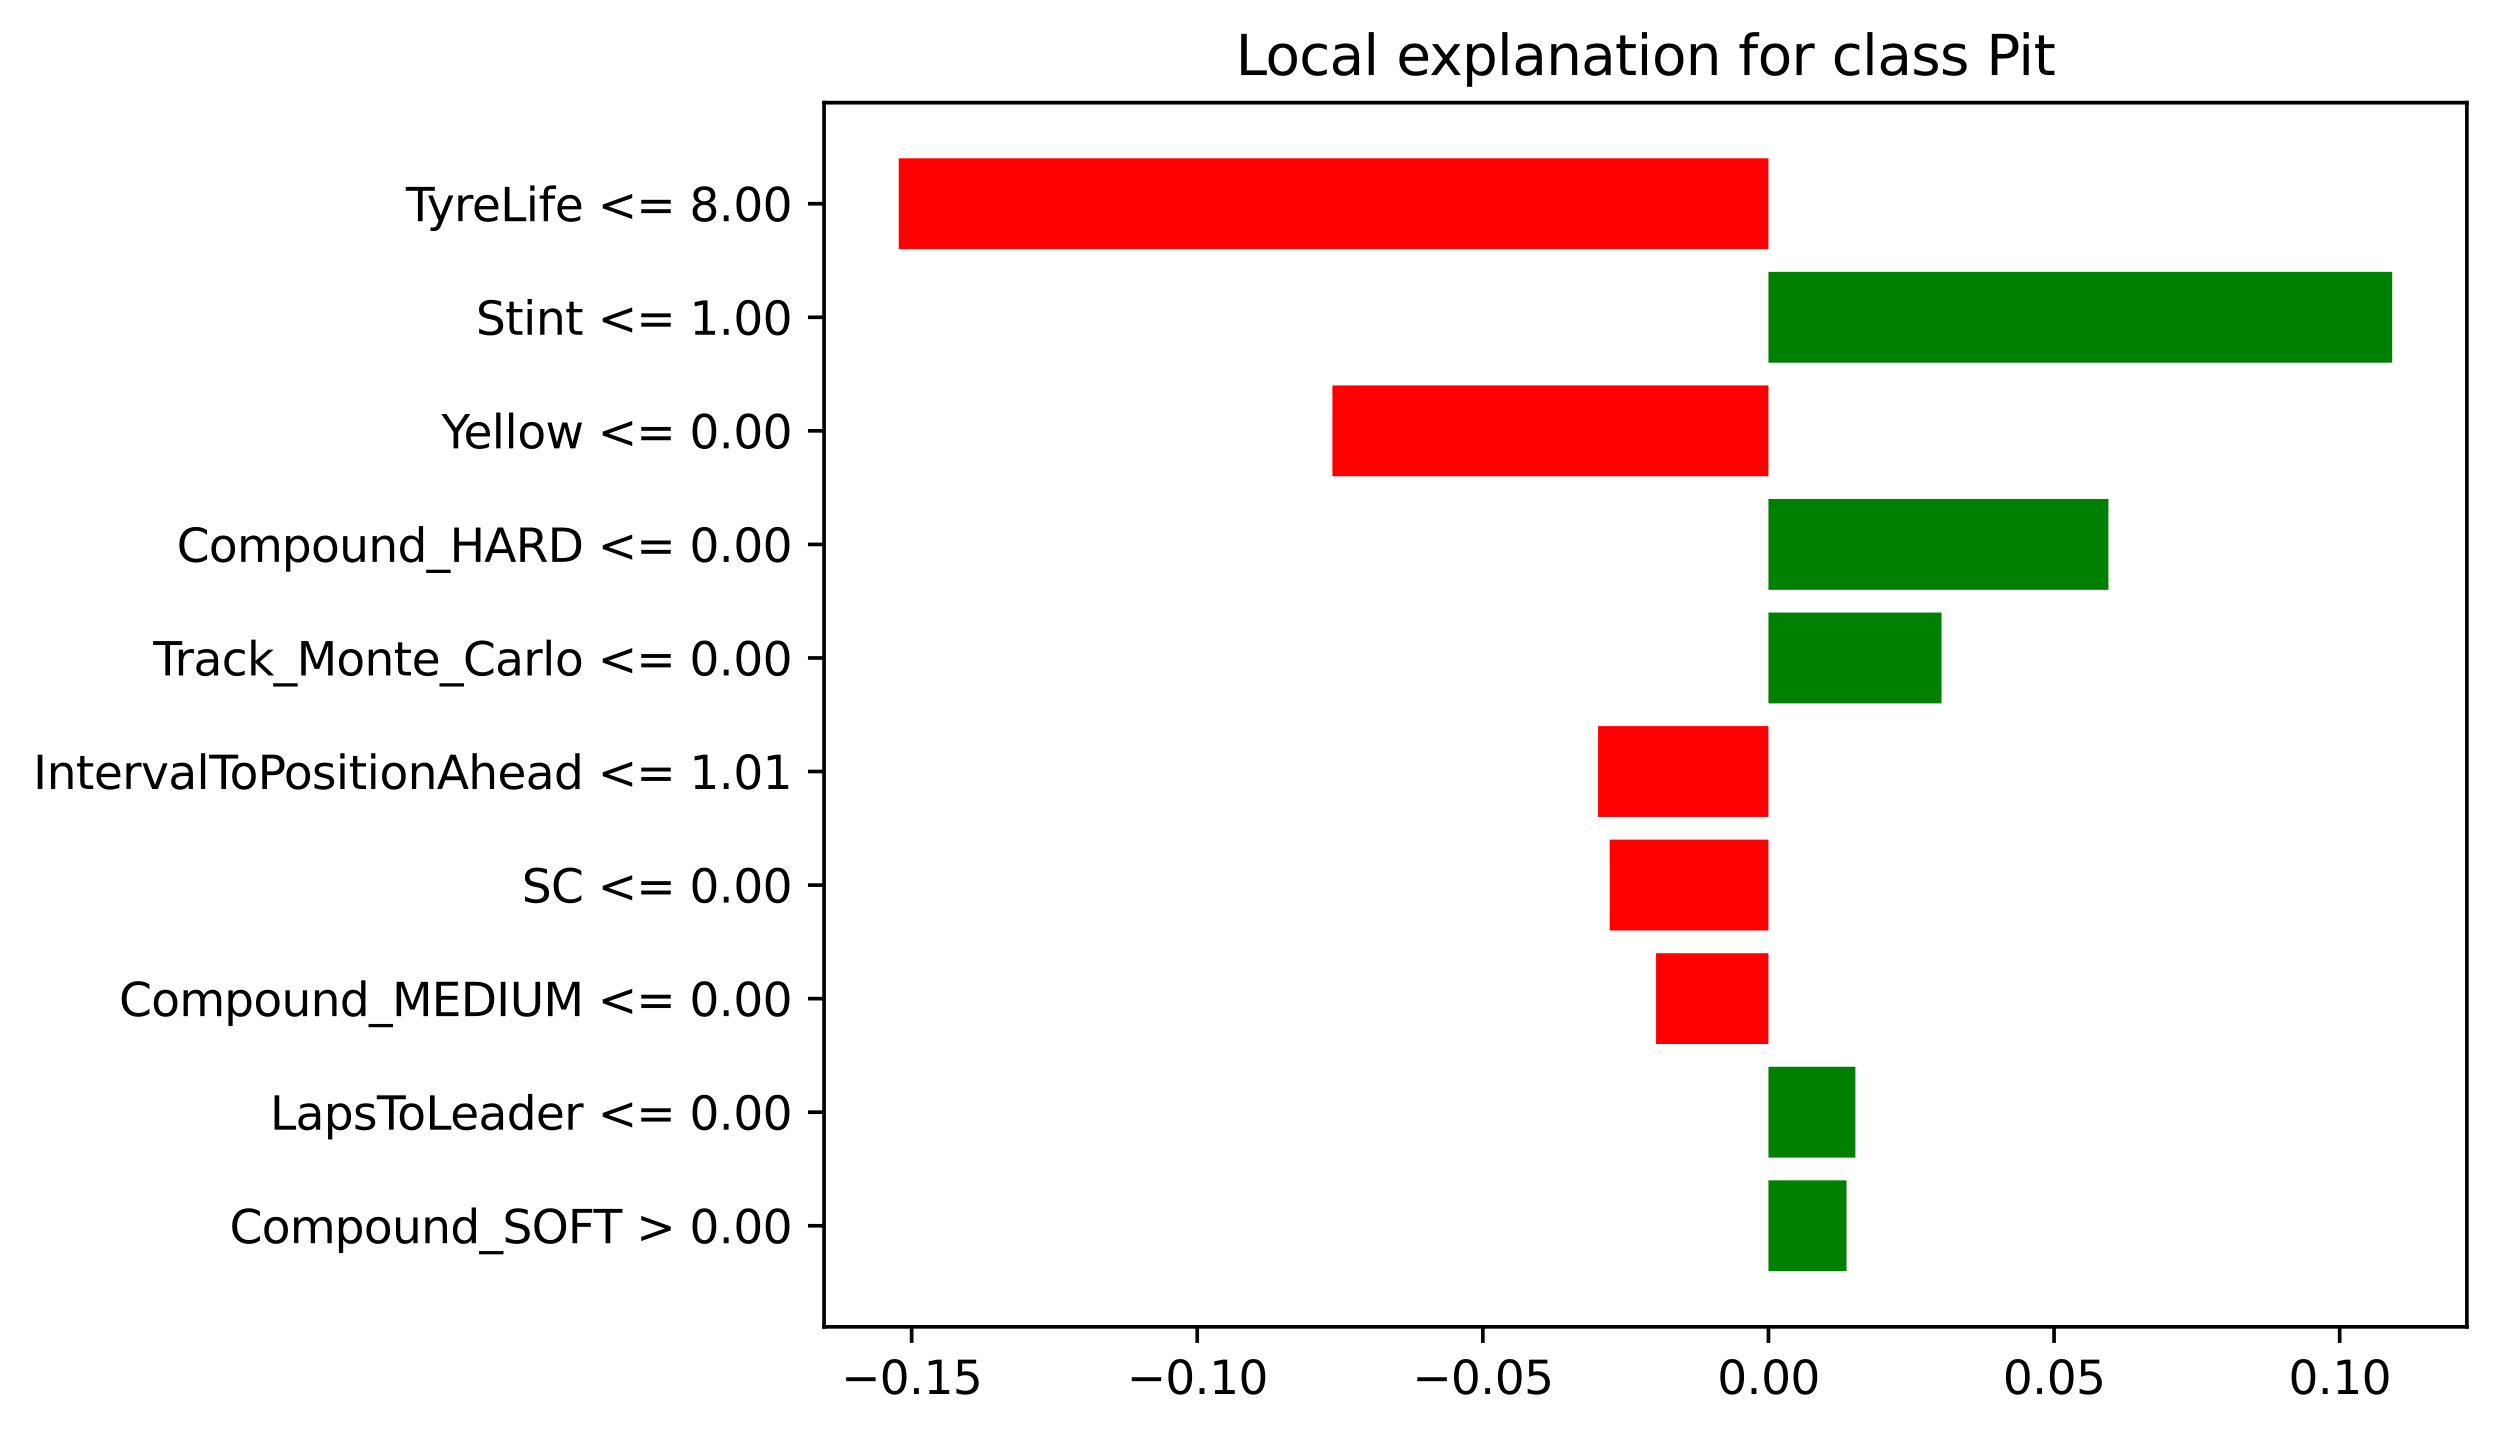<?xml version="1.0" encoding="utf-8" standalone="no"?>
<!DOCTYPE svg PUBLIC "-//W3C//DTD SVG 1.1//EN"
  "http://www.w3.org/Graphics/SVG/1.1/DTD/svg11.dtd">
<svg xmlns:xlink="http://www.w3.org/1999/xlink" width="543.461pt" height="312.308pt" viewBox="0 0 543.461 312.308" xmlns="http://www.w3.org/2000/svg" version="1.1">
 <defs>
  <style type="text/css">*{stroke-linejoin: round; stroke-linecap: butt}</style>
 </defs>
 <g id="figure_1">
  <g id="patch_1">
   <path d="M 0 312.308 
L 543.461 312.308 
L 543.461 0 
L 0 0 
z
" style="fill: #ffffff"/>
  </g>
  <g id="axes_1">
   <g id="patch_2">
    <path d="M 179.141 288.43 
L 536.261 288.43 
L 536.261 22.318 
L 179.141 22.318 
z
" style="fill: #ffffff"/>
   </g>
   <g id="patch_3">
    <path d="M 384.434 276.334 
L 401.411 276.334 
L 401.411 256.586 
L 384.434 256.586 
z
" clip-path="url(#p99b25ee06b)" style="fill: #008000"/>
   </g>
   <g id="patch_4">
    <path d="M 384.434 251.648 
L 403.332 251.648 
L 403.332 231.9 
L 384.434 231.9 
z
" clip-path="url(#p99b25ee06b)" style="fill: #008000"/>
   </g>
   <g id="patch_5">
    <path d="M 384.434 226.963 
L 360.005 226.963 
L 360.005 207.214 
L 384.434 207.214 
z
" clip-path="url(#p99b25ee06b)" style="fill: #ff0000"/>
   </g>
   <g id="patch_6">
    <path d="M 384.434 202.277 
L 349.928 202.277 
L 349.928 182.528 
L 384.434 182.528 
z
" clip-path="url(#p99b25ee06b)" style="fill: #ff0000"/>
   </g>
   <g id="patch_7">
    <path d="M 384.434 177.591 
L 347.393 177.591 
L 347.393 157.843 
L 384.434 157.843 
z
" clip-path="url(#p99b25ee06b)" style="fill: #ff0000"/>
   </g>
   <g id="patch_8">
    <path d="M 384.434 152.906 
L 422.06 152.906 
L 422.06 133.157 
L 384.434 133.157 
z
" clip-path="url(#p99b25ee06b)" style="fill: #008000"/>
   </g>
   <g id="patch_9">
    <path d="M 384.434 128.22 
L 458.345 128.22 
L 458.345 108.471 
L 384.434 108.471 
z
" clip-path="url(#p99b25ee06b)" style="fill: #008000"/>
   </g>
   <g id="patch_10">
    <path d="M 384.434 103.534 
L 289.648 103.534 
L 289.648 83.786 
L 384.434 83.786 
z
" clip-path="url(#p99b25ee06b)" style="fill: #ff0000"/>
   </g>
   <g id="patch_11">
    <path d="M 384.434 78.848 
L 520.028 78.848 
L 520.028 59.1 
L 384.434 59.1 
z
" clip-path="url(#p99b25ee06b)" style="fill: #008000"/>
   </g>
   <g id="patch_12">
    <path d="M 384.434 54.163 
L 195.373 54.163 
L 195.373 34.414 
L 384.434 34.414 
z
" clip-path="url(#p99b25ee06b)" style="fill: #ff0000"/>
   </g>
   <g id="matplotlib.axis_1">
    <g id="xtick_1">
     <g id="line2d_1">
      <defs>
       <path id="m5f4e791950" d="M 0 0 
L 0 3.5 
" style="stroke: #000000; stroke-width: 0.8"/>
      </defs>
      <g>
       <use xlink:href="#m5f4e791950" x="198.171" y="288.43" style="stroke: #000000; stroke-width: 0.8"/>
      </g>
     </g>
     <g id="text_1">
      <!-- −0.15 -->
      <g transform="translate(182.848 303.029) scale(0.1 -0.1)">
       <defs>
        <path id="DejaVuSans-2212" d="M 678 2272 
L 4684 2272 
L 4684 1741 
L 678 1741 
L 678 2272 
z
" transform="scale(0.016)"/>
        <path id="DejaVuSans-30" d="M 2034 4250 
Q 1547 4250 1301 3770 
Q 1056 3291 1056 2328 
Q 1056 1369 1301 889 
Q 1547 409 2034 409 
Q 2525 409 2770 889 
Q 3016 1369 3016 2328 
Q 3016 3291 2770 3770 
Q 2525 4250 2034 4250 
z
M 2034 4750 
Q 2819 4750 3233 4129 
Q 3647 3509 3647 2328 
Q 3647 1150 3233 529 
Q 2819 -91 2034 -91 
Q 1250 -91 836 529 
Q 422 1150 422 2328 
Q 422 3509 836 4129 
Q 1250 4750 2034 4750 
z
" transform="scale(0.016)"/>
        <path id="DejaVuSans-2e" d="M 684 794 
L 1344 794 
L 1344 0 
L 684 0 
L 684 794 
z
" transform="scale(0.016)"/>
        <path id="DejaVuSans-31" d="M 794 531 
L 1825 531 
L 1825 4091 
L 703 3866 
L 703 4441 
L 1819 4666 
L 2450 4666 
L 2450 531 
L 3481 531 
L 3481 0 
L 794 0 
L 794 531 
z
" transform="scale(0.016)"/>
        <path id="DejaVuSans-35" d="M 691 4666 
L 3169 4666 
L 3169 4134 
L 1269 4134 
L 1269 2991 
Q 1406 3038 1543 3061 
Q 1681 3084 1819 3084 
Q 2600 3084 3056 2656 
Q 3513 2228 3513 1497 
Q 3513 744 3044 326 
Q 2575 -91 1722 -91 
Q 1428 -91 1123 -41 
Q 819 9 494 109 
L 494 744 
Q 775 591 1075 516 
Q 1375 441 1709 441 
Q 2250 441 2565 725 
Q 2881 1009 2881 1497 
Q 2881 1984 2565 2268 
Q 2250 2553 1709 2553 
Q 1456 2553 1204 2497 
Q 953 2441 691 2322 
L 691 4666 
z
" transform="scale(0.016)"/>
       </defs>
       <use xlink:href="#DejaVuSans-2212"/>
       <use xlink:href="#DejaVuSans-30" x="83.789"/>
       <use xlink:href="#DejaVuSans-2e" x="147.412"/>
       <use xlink:href="#DejaVuSans-31" x="179.199"/>
       <use xlink:href="#DejaVuSans-35" x="242.822"/>
      </g>
     </g>
    </g>
    <g id="xtick_2">
     <g id="line2d_2">
      <g>
       <use xlink:href="#m5f4e791950" x="260.259" y="288.43" style="stroke: #000000; stroke-width: 0.8"/>
      </g>
     </g>
     <g id="text_2">
      <!-- −0.10 -->
      <g transform="translate(244.936 303.029) scale(0.1 -0.1)">
       <use xlink:href="#DejaVuSans-2212"/>
       <use xlink:href="#DejaVuSans-30" x="83.789"/>
       <use xlink:href="#DejaVuSans-2e" x="147.412"/>
       <use xlink:href="#DejaVuSans-31" x="179.199"/>
       <use xlink:href="#DejaVuSans-30" x="242.822"/>
      </g>
     </g>
    </g>
    <g id="xtick_3">
     <g id="line2d_3">
      <g>
       <use xlink:href="#m5f4e791950" x="322.346" y="288.43" style="stroke: #000000; stroke-width: 0.8"/>
      </g>
     </g>
     <g id="text_3">
      <!-- −0.05 -->
      <g transform="translate(307.023 303.029) scale(0.1 -0.1)">
       <use xlink:href="#DejaVuSans-2212"/>
       <use xlink:href="#DejaVuSans-30" x="83.789"/>
       <use xlink:href="#DejaVuSans-2e" x="147.412"/>
       <use xlink:href="#DejaVuSans-30" x="179.199"/>
       <use xlink:href="#DejaVuSans-35" x="242.822"/>
      </g>
     </g>
    </g>
    <g id="xtick_4">
     <g id="line2d_4">
      <g>
       <use xlink:href="#m5f4e791950" x="384.434" y="288.43" style="stroke: #000000; stroke-width: 0.8"/>
      </g>
     </g>
     <g id="text_4">
      <!-- 0.00 -->
      <g transform="translate(373.301 303.029) scale(0.1 -0.1)">
       <use xlink:href="#DejaVuSans-30"/>
       <use xlink:href="#DejaVuSans-2e" x="63.623"/>
       <use xlink:href="#DejaVuSans-30" x="95.41"/>
       <use xlink:href="#DejaVuSans-30" x="159.033"/>
      </g>
     </g>
    </g>
    <g id="xtick_5">
     <g id="line2d_5">
      <g>
       <use xlink:href="#m5f4e791950" x="446.521" y="288.43" style="stroke: #000000; stroke-width: 0.8"/>
      </g>
     </g>
     <g id="text_5">
      <!-- 0.05 -->
      <g transform="translate(435.388 303.029) scale(0.1 -0.1)">
       <use xlink:href="#DejaVuSans-30"/>
       <use xlink:href="#DejaVuSans-2e" x="63.623"/>
       <use xlink:href="#DejaVuSans-30" x="95.41"/>
       <use xlink:href="#DejaVuSans-35" x="159.033"/>
      </g>
     </g>
    </g>
    <g id="xtick_6">
     <g id="line2d_6">
      <g>
       <use xlink:href="#m5f4e791950" x="508.609" y="288.43" style="stroke: #000000; stroke-width: 0.8"/>
      </g>
     </g>
     <g id="text_6">
      <!-- 0.10 -->
      <g transform="translate(497.476 303.029) scale(0.1 -0.1)">
       <use xlink:href="#DejaVuSans-30"/>
       <use xlink:href="#DejaVuSans-2e" x="63.623"/>
       <use xlink:href="#DejaVuSans-31" x="95.41"/>
       <use xlink:href="#DejaVuSans-30" x="159.033"/>
      </g>
     </g>
    </g>
   </g>
   <g id="matplotlib.axis_2">
    <g id="ytick_1">
     <g id="line2d_7">
      <defs>
       <path id="m25d367ec09" d="M 0 0 
L -3.5 0 
" style="stroke: #000000; stroke-width: 0.8"/>
      </defs>
      <g>
       <use xlink:href="#m25d367ec09" x="179.141" y="266.46" style="stroke: #000000; stroke-width: 0.8"/>
      </g>
     </g>
     <g id="text_7">
      <!-- Compound_SOFT &gt; 0.00 -->
      <g transform="translate(49.902 270.259) scale(0.1 -0.1)">
       <defs>
        <path id="DejaVuSans-43" d="M 4122 4306 
L 4122 3641 
Q 3803 3938 3442 4084 
Q 3081 4231 2675 4231 
Q 1875 4231 1450 3742 
Q 1025 3253 1025 2328 
Q 1025 1406 1450 917 
Q 1875 428 2675 428 
Q 3081 428 3442 575 
Q 3803 722 4122 1019 
L 4122 359 
Q 3791 134 3420 21 
Q 3050 -91 2638 -91 
Q 1578 -91 968 557 
Q 359 1206 359 2328 
Q 359 3453 968 4101 
Q 1578 4750 2638 4750 
Q 3056 4750 3426 4639 
Q 3797 4528 4122 4306 
z
" transform="scale(0.016)"/>
        <path id="DejaVuSans-6f" d="M 1959 3097 
Q 1497 3097 1228 2736 
Q 959 2375 959 1747 
Q 959 1119 1226 758 
Q 1494 397 1959 397 
Q 2419 397 2687 759 
Q 2956 1122 2956 1747 
Q 2956 2369 2687 2733 
Q 2419 3097 1959 3097 
z
M 1959 3584 
Q 2709 3584 3137 3096 
Q 3566 2609 3566 1747 
Q 3566 888 3137 398 
Q 2709 -91 1959 -91 
Q 1206 -91 779 398 
Q 353 888 353 1747 
Q 353 2609 779 3096 
Q 1206 3584 1959 3584 
z
" transform="scale(0.016)"/>
        <path id="DejaVuSans-6d" d="M 3328 2828 
Q 3544 3216 3844 3400 
Q 4144 3584 4550 3584 
Q 5097 3584 5394 3201 
Q 5691 2819 5691 2113 
L 5691 0 
L 5113 0 
L 5113 2094 
Q 5113 2597 4934 2840 
Q 4756 3084 4391 3084 
Q 3944 3084 3684 2787 
Q 3425 2491 3425 1978 
L 3425 0 
L 2847 0 
L 2847 2094 
Q 2847 2600 2669 2842 
Q 2491 3084 2119 3084 
Q 1678 3084 1418 2786 
Q 1159 2488 1159 1978 
L 1159 0 
L 581 0 
L 581 3500 
L 1159 3500 
L 1159 2956 
Q 1356 3278 1631 3431 
Q 1906 3584 2284 3584 
Q 2666 3584 2933 3390 
Q 3200 3197 3328 2828 
z
" transform="scale(0.016)"/>
        <path id="DejaVuSans-70" d="M 1159 525 
L 1159 -1331 
L 581 -1331 
L 581 3500 
L 1159 3500 
L 1159 2969 
Q 1341 3281 1617 3432 
Q 1894 3584 2278 3584 
Q 2916 3584 3314 3078 
Q 3713 2572 3713 1747 
Q 3713 922 3314 415 
Q 2916 -91 2278 -91 
Q 1894 -91 1617 61 
Q 1341 213 1159 525 
z
M 3116 1747 
Q 3116 2381 2855 2742 
Q 2594 3103 2138 3103 
Q 1681 3103 1420 2742 
Q 1159 2381 1159 1747 
Q 1159 1113 1420 752 
Q 1681 391 2138 391 
Q 2594 391 2855 752 
Q 3116 1113 3116 1747 
z
" transform="scale(0.016)"/>
        <path id="DejaVuSans-75" d="M 544 1381 
L 544 3500 
L 1119 3500 
L 1119 1403 
Q 1119 906 1312 657 
Q 1506 409 1894 409 
Q 2359 409 2629 706 
Q 2900 1003 2900 1516 
L 2900 3500 
L 3475 3500 
L 3475 0 
L 2900 0 
L 2900 538 
Q 2691 219 2414 64 
Q 2138 -91 1772 -91 
Q 1169 -91 856 284 
Q 544 659 544 1381 
z
M 1991 3584 
L 1991 3584 
z
" transform="scale(0.016)"/>
        <path id="DejaVuSans-6e" d="M 3513 2113 
L 3513 0 
L 2938 0 
L 2938 2094 
Q 2938 2591 2744 2837 
Q 2550 3084 2163 3084 
Q 1697 3084 1428 2787 
Q 1159 2491 1159 1978 
L 1159 0 
L 581 0 
L 581 3500 
L 1159 3500 
L 1159 2956 
Q 1366 3272 1645 3428 
Q 1925 3584 2291 3584 
Q 2894 3584 3203 3211 
Q 3513 2838 3513 2113 
z
" transform="scale(0.016)"/>
        <path id="DejaVuSans-64" d="M 2906 2969 
L 2906 4863 
L 3481 4863 
L 3481 0 
L 2906 0 
L 2906 525 
Q 2725 213 2448 61 
Q 2172 -91 1784 -91 
Q 1150 -91 751 415 
Q 353 922 353 1747 
Q 353 2572 751 3078 
Q 1150 3584 1784 3584 
Q 2172 3584 2448 3432 
Q 2725 3281 2906 2969 
z
M 947 1747 
Q 947 1113 1208 752 
Q 1469 391 1925 391 
Q 2381 391 2643 752 
Q 2906 1113 2906 1747 
Q 2906 2381 2643 2742 
Q 2381 3103 1925 3103 
Q 1469 3103 1208 2742 
Q 947 2381 947 1747 
z
" transform="scale(0.016)"/>
        <path id="DejaVuSans-5f" d="M 3263 -1063 
L 3263 -1509 
L -63 -1509 
L -63 -1063 
L 3263 -1063 
z
" transform="scale(0.016)"/>
        <path id="DejaVuSans-53" d="M 3425 4513 
L 3425 3897 
Q 3066 4069 2747 4153 
Q 2428 4238 2131 4238 
Q 1616 4238 1336 4038 
Q 1056 3838 1056 3469 
Q 1056 3159 1242 3001 
Q 1428 2844 1947 2747 
L 2328 2669 
Q 3034 2534 3370 2195 
Q 3706 1856 3706 1288 
Q 3706 609 3251 259 
Q 2797 -91 1919 -91 
Q 1588 -91 1214 -16 
Q 841 59 441 206 
L 441 856 
Q 825 641 1194 531 
Q 1563 422 1919 422 
Q 2459 422 2753 634 
Q 3047 847 3047 1241 
Q 3047 1584 2836 1778 
Q 2625 1972 2144 2069 
L 1759 2144 
Q 1053 2284 737 2584 
Q 422 2884 422 3419 
Q 422 4038 858 4394 
Q 1294 4750 2059 4750 
Q 2388 4750 2728 4690 
Q 3069 4631 3425 4513 
z
" transform="scale(0.016)"/>
        <path id="DejaVuSans-4f" d="M 2522 4238 
Q 1834 4238 1429 3725 
Q 1025 3213 1025 2328 
Q 1025 1447 1429 934 
Q 1834 422 2522 422 
Q 3209 422 3611 934 
Q 4013 1447 4013 2328 
Q 4013 3213 3611 3725 
Q 3209 4238 2522 4238 
z
M 2522 4750 
Q 3503 4750 4090 4092 
Q 4678 3434 4678 2328 
Q 4678 1225 4090 567 
Q 3503 -91 2522 -91 
Q 1538 -91 948 565 
Q 359 1222 359 2328 
Q 359 3434 948 4092 
Q 1538 4750 2522 4750 
z
" transform="scale(0.016)"/>
        <path id="DejaVuSans-46" d="M 628 4666 
L 3309 4666 
L 3309 4134 
L 1259 4134 
L 1259 2759 
L 3109 2759 
L 3109 2228 
L 1259 2228 
L 1259 0 
L 628 0 
L 628 4666 
z
" transform="scale(0.016)"/>
        <path id="DejaVuSans-54" d="M -19 4666 
L 3928 4666 
L 3928 4134 
L 2272 4134 
L 2272 0 
L 1638 0 
L 1638 4134 
L -19 4134 
L -19 4666 
z
" transform="scale(0.016)"/>
        <path id="DejaVuSans-20" transform="scale(0.016)"/>
        <path id="DejaVuSans-3e" d="M 678 3150 
L 678 3719 
L 4684 2266 
L 4684 1747 
L 678 294 
L 678 863 
L 3897 2003 
L 678 3150 
z
" transform="scale(0.016)"/>
       </defs>
       <use xlink:href="#DejaVuSans-43"/>
       <use xlink:href="#DejaVuSans-6f" x="69.824"/>
       <use xlink:href="#DejaVuSans-6d" x="131.006"/>
       <use xlink:href="#DejaVuSans-70" x="228.418"/>
       <use xlink:href="#DejaVuSans-6f" x="291.895"/>
       <use xlink:href="#DejaVuSans-75" x="353.076"/>
       <use xlink:href="#DejaVuSans-6e" x="416.455"/>
       <use xlink:href="#DejaVuSans-64" x="479.834"/>
       <use xlink:href="#DejaVuSans-5f" x="543.311"/>
       <use xlink:href="#DejaVuSans-53" x="593.311"/>
       <use xlink:href="#DejaVuSans-4f" x="656.787"/>
       <use xlink:href="#DejaVuSans-46" x="735.498"/>
       <use xlink:href="#DejaVuSans-54" x="791.268"/>
       <use xlink:href="#DejaVuSans-20" x="852.352"/>
       <use xlink:href="#DejaVuSans-3e" x="884.139"/>
       <use xlink:href="#DejaVuSans-20" x="967.928"/>
       <use xlink:href="#DejaVuSans-30" x="999.715"/>
       <use xlink:href="#DejaVuSans-2e" x="1063.338"/>
       <use xlink:href="#DejaVuSans-30" x="1095.125"/>
       <use xlink:href="#DejaVuSans-30" x="1158.748"/>
      </g>
     </g>
    </g>
    <g id="ytick_2">
     <g id="line2d_8">
      <g>
       <use xlink:href="#m25d367ec09" x="179.141" y="241.774" style="stroke: #000000; stroke-width: 0.8"/>
      </g>
     </g>
     <g id="text_8">
      <!-- LapsToLeader &lt;= 0.00 -->
      <g transform="translate(58.684 245.573) scale(0.1 -0.1)">
       <defs>
        <path id="DejaVuSans-4c" d="M 628 4666 
L 1259 4666 
L 1259 531 
L 3531 531 
L 3531 0 
L 628 0 
L 628 4666 
z
" transform="scale(0.016)"/>
        <path id="DejaVuSans-61" d="M 2194 1759 
Q 1497 1759 1228 1600 
Q 959 1441 959 1056 
Q 959 750 1161 570 
Q 1363 391 1709 391 
Q 2188 391 2477 730 
Q 2766 1069 2766 1631 
L 2766 1759 
L 2194 1759 
z
M 3341 1997 
L 3341 0 
L 2766 0 
L 2766 531 
Q 2569 213 2275 61 
Q 1981 -91 1556 -91 
Q 1019 -91 701 211 
Q 384 513 384 1019 
Q 384 1609 779 1909 
Q 1175 2209 1959 2209 
L 2766 2209 
L 2766 2266 
Q 2766 2663 2505 2880 
Q 2244 3097 1772 3097 
Q 1472 3097 1187 3025 
Q 903 2953 641 2809 
L 641 3341 
Q 956 3463 1253 3523 
Q 1550 3584 1831 3584 
Q 2591 3584 2966 3190 
Q 3341 2797 3341 1997 
z
" transform="scale(0.016)"/>
        <path id="DejaVuSans-73" d="M 2834 3397 
L 2834 2853 
Q 2591 2978 2328 3040 
Q 2066 3103 1784 3103 
Q 1356 3103 1142 2972 
Q 928 2841 928 2578 
Q 928 2378 1081 2264 
Q 1234 2150 1697 2047 
L 1894 2003 
Q 2506 1872 2764 1633 
Q 3022 1394 3022 966 
Q 3022 478 2636 193 
Q 2250 -91 1575 -91 
Q 1294 -91 989 -36 
Q 684 19 347 128 
L 347 722 
Q 666 556 975 473 
Q 1284 391 1588 391 
Q 1994 391 2212 530 
Q 2431 669 2431 922 
Q 2431 1156 2273 1281 
Q 2116 1406 1581 1522 
L 1381 1569 
Q 847 1681 609 1914 
Q 372 2147 372 2553 
Q 372 3047 722 3315 
Q 1072 3584 1716 3584 
Q 2034 3584 2315 3537 
Q 2597 3491 2834 3397 
z
" transform="scale(0.016)"/>
        <path id="DejaVuSans-65" d="M 3597 1894 
L 3597 1613 
L 953 1613 
Q 991 1019 1311 708 
Q 1631 397 2203 397 
Q 2534 397 2845 478 
Q 3156 559 3463 722 
L 3463 178 
Q 3153 47 2828 -22 
Q 2503 -91 2169 -91 
Q 1331 -91 842 396 
Q 353 884 353 1716 
Q 353 2575 817 3079 
Q 1281 3584 2069 3584 
Q 2775 3584 3186 3129 
Q 3597 2675 3597 1894 
z
M 3022 2063 
Q 3016 2534 2758 2815 
Q 2500 3097 2075 3097 
Q 1594 3097 1305 2825 
Q 1016 2553 972 2059 
L 3022 2063 
z
" transform="scale(0.016)"/>
        <path id="DejaVuSans-72" d="M 2631 2963 
Q 2534 3019 2420 3045 
Q 2306 3072 2169 3072 
Q 1681 3072 1420 2755 
Q 1159 2438 1159 1844 
L 1159 0 
L 581 0 
L 581 3500 
L 1159 3500 
L 1159 2956 
Q 1341 3275 1631 3429 
Q 1922 3584 2338 3584 
Q 2397 3584 2469 3576 
Q 2541 3569 2628 3553 
L 2631 2963 
z
" transform="scale(0.016)"/>
        <path id="DejaVuSans-3c" d="M 4684 3150 
L 1459 2003 
L 4684 863 
L 4684 294 
L 678 1747 
L 678 2266 
L 4684 3719 
L 4684 3150 
z
" transform="scale(0.016)"/>
        <path id="DejaVuSans-3d" d="M 678 2906 
L 4684 2906 
L 4684 2381 
L 678 2381 
L 678 2906 
z
M 678 1631 
L 4684 1631 
L 4684 1100 
L 678 1100 
L 678 1631 
z
" transform="scale(0.016)"/>
       </defs>
       <use xlink:href="#DejaVuSans-4c"/>
       <use xlink:href="#DejaVuSans-61" x="55.713"/>
       <use xlink:href="#DejaVuSans-70" x="116.992"/>
       <use xlink:href="#DejaVuSans-73" x="180.469"/>
       <use xlink:href="#DejaVuSans-54" x="232.568"/>
       <use xlink:href="#DejaVuSans-6f" x="276.652"/>
       <use xlink:href="#DejaVuSans-4c" x="337.834"/>
       <use xlink:href="#DejaVuSans-65" x="391.797"/>
       <use xlink:href="#DejaVuSans-61" x="453.32"/>
       <use xlink:href="#DejaVuSans-64" x="514.6"/>
       <use xlink:href="#DejaVuSans-65" x="578.076"/>
       <use xlink:href="#DejaVuSans-72" x="639.6"/>
       <use xlink:href="#DejaVuSans-20" x="680.713"/>
       <use xlink:href="#DejaVuSans-3c" x="712.5"/>
       <use xlink:href="#DejaVuSans-3d" x="796.289"/>
       <use xlink:href="#DejaVuSans-20" x="880.078"/>
       <use xlink:href="#DejaVuSans-30" x="911.865"/>
       <use xlink:href="#DejaVuSans-2e" x="975.488"/>
       <use xlink:href="#DejaVuSans-30" x="1007.275"/>
       <use xlink:href="#DejaVuSans-30" x="1070.898"/>
      </g>
     </g>
    </g>
    <g id="ytick_3">
     <g id="line2d_9">
      <g>
       <use xlink:href="#m25d367ec09" x="179.141" y="217.088" style="stroke: #000000; stroke-width: 0.8"/>
      </g>
     </g>
     <g id="text_9">
      <!-- Compound_MEDIUM &lt;= 0.00 -->
      <g transform="translate(25.883 220.888) scale(0.1 -0.1)">
       <defs>
        <path id="DejaVuSans-4d" d="M 628 4666 
L 1569 4666 
L 2759 1491 
L 3956 4666 
L 4897 4666 
L 4897 0 
L 4281 0 
L 4281 4097 
L 3078 897 
L 2444 897 
L 1241 4097 
L 1241 0 
L 628 0 
L 628 4666 
z
" transform="scale(0.016)"/>
        <path id="DejaVuSans-45" d="M 628 4666 
L 3578 4666 
L 3578 4134 
L 1259 4134 
L 1259 2753 
L 3481 2753 
L 3481 2222 
L 1259 2222 
L 1259 531 
L 3634 531 
L 3634 0 
L 628 0 
L 628 4666 
z
" transform="scale(0.016)"/>
        <path id="DejaVuSans-44" d="M 1259 4147 
L 1259 519 
L 2022 519 
Q 2988 519 3436 956 
Q 3884 1394 3884 2338 
Q 3884 3275 3436 3711 
Q 2988 4147 2022 4147 
L 1259 4147 
z
M 628 4666 
L 1925 4666 
Q 3281 4666 3915 4102 
Q 4550 3538 4550 2338 
Q 4550 1131 3912 565 
Q 3275 0 1925 0 
L 628 0 
L 628 4666 
z
" transform="scale(0.016)"/>
        <path id="DejaVuSans-49" d="M 628 4666 
L 1259 4666 
L 1259 0 
L 628 0 
L 628 4666 
z
" transform="scale(0.016)"/>
        <path id="DejaVuSans-55" d="M 556 4666 
L 1191 4666 
L 1191 1831 
Q 1191 1081 1462 751 
Q 1734 422 2344 422 
Q 2950 422 3222 751 
Q 3494 1081 3494 1831 
L 3494 4666 
L 4128 4666 
L 4128 1753 
Q 4128 841 3676 375 
Q 3225 -91 2344 -91 
Q 1459 -91 1007 375 
Q 556 841 556 1753 
L 556 4666 
z
" transform="scale(0.016)"/>
       </defs>
       <use xlink:href="#DejaVuSans-43"/>
       <use xlink:href="#DejaVuSans-6f" x="69.824"/>
       <use xlink:href="#DejaVuSans-6d" x="131.006"/>
       <use xlink:href="#DejaVuSans-70" x="228.418"/>
       <use xlink:href="#DejaVuSans-6f" x="291.895"/>
       <use xlink:href="#DejaVuSans-75" x="353.076"/>
       <use xlink:href="#DejaVuSans-6e" x="416.455"/>
       <use xlink:href="#DejaVuSans-64" x="479.834"/>
       <use xlink:href="#DejaVuSans-5f" x="543.311"/>
       <use xlink:href="#DejaVuSans-4d" x="593.311"/>
       <use xlink:href="#DejaVuSans-45" x="679.59"/>
       <use xlink:href="#DejaVuSans-44" x="742.773"/>
       <use xlink:href="#DejaVuSans-49" x="819.775"/>
       <use xlink:href="#DejaVuSans-55" x="849.268"/>
       <use xlink:href="#DejaVuSans-4d" x="922.461"/>
       <use xlink:href="#DejaVuSans-20" x="1008.74"/>
       <use xlink:href="#DejaVuSans-3c" x="1040.527"/>
       <use xlink:href="#DejaVuSans-3d" x="1124.316"/>
       <use xlink:href="#DejaVuSans-20" x="1208.105"/>
       <use xlink:href="#DejaVuSans-30" x="1239.893"/>
       <use xlink:href="#DejaVuSans-2e" x="1303.516"/>
       <use xlink:href="#DejaVuSans-30" x="1335.303"/>
       <use xlink:href="#DejaVuSans-30" x="1398.926"/>
      </g>
     </g>
    </g>
    <g id="ytick_4">
     <g id="line2d_10">
      <g>
       <use xlink:href="#m25d367ec09" x="179.141" y="192.403" style="stroke: #000000; stroke-width: 0.8"/>
      </g>
     </g>
     <g id="text_10">
      <!-- SC &lt;= 0.00 -->
      <g transform="translate(113.428 196.202) scale(0.1 -0.1)">
       <use xlink:href="#DejaVuSans-53"/>
       <use xlink:href="#DejaVuSans-43" x="63.477"/>
       <use xlink:href="#DejaVuSans-20" x="133.301"/>
       <use xlink:href="#DejaVuSans-3c" x="165.088"/>
       <use xlink:href="#DejaVuSans-3d" x="248.877"/>
       <use xlink:href="#DejaVuSans-20" x="332.666"/>
       <use xlink:href="#DejaVuSans-30" x="364.453"/>
       <use xlink:href="#DejaVuSans-2e" x="428.076"/>
       <use xlink:href="#DejaVuSans-30" x="459.863"/>
       <use xlink:href="#DejaVuSans-30" x="523.486"/>
      </g>
     </g>
    </g>
    <g id="ytick_5">
     <g id="line2d_11">
      <g>
       <use xlink:href="#m25d367ec09" x="179.141" y="167.717" style="stroke: #000000; stroke-width: 0.8"/>
      </g>
     </g>
     <g id="text_11">
      <!-- IntervalToPositionAhead &lt;= 1.01 -->
      <g transform="translate(7.2 171.516) scale(0.1 -0.1)">
       <defs>
        <path id="DejaVuSans-74" d="M 1172 4494 
L 1172 3500 
L 2356 3500 
L 2356 3053 
L 1172 3053 
L 1172 1153 
Q 1172 725 1289 603 
Q 1406 481 1766 481 
L 2356 481 
L 2356 0 
L 1766 0 
Q 1100 0 847 248 
Q 594 497 594 1153 
L 594 3053 
L 172 3053 
L 172 3500 
L 594 3500 
L 594 4494 
L 1172 4494 
z
" transform="scale(0.016)"/>
        <path id="DejaVuSans-76" d="M 191 3500 
L 800 3500 
L 1894 563 
L 2988 3500 
L 3597 3500 
L 2284 0 
L 1503 0 
L 191 3500 
z
" transform="scale(0.016)"/>
        <path id="DejaVuSans-6c" d="M 603 4863 
L 1178 4863 
L 1178 0 
L 603 0 
L 603 4863 
z
" transform="scale(0.016)"/>
        <path id="DejaVuSans-50" d="M 1259 4147 
L 1259 2394 
L 2053 2394 
Q 2494 2394 2734 2622 
Q 2975 2850 2975 3272 
Q 2975 3691 2734 3919 
Q 2494 4147 2053 4147 
L 1259 4147 
z
M 628 4666 
L 2053 4666 
Q 2838 4666 3239 4311 
Q 3641 3956 3641 3272 
Q 3641 2581 3239 2228 
Q 2838 1875 2053 1875 
L 1259 1875 
L 1259 0 
L 628 0 
L 628 4666 
z
" transform="scale(0.016)"/>
        <path id="DejaVuSans-69" d="M 603 3500 
L 1178 3500 
L 1178 0 
L 603 0 
L 603 3500 
z
M 603 4863 
L 1178 4863 
L 1178 4134 
L 603 4134 
L 603 4863 
z
" transform="scale(0.016)"/>
        <path id="DejaVuSans-41" d="M 2188 4044 
L 1331 1722 
L 3047 1722 
L 2188 4044 
z
M 1831 4666 
L 2547 4666 
L 4325 0 
L 3669 0 
L 3244 1197 
L 1141 1197 
L 716 0 
L 50 0 
L 1831 4666 
z
" transform="scale(0.016)"/>
        <path id="DejaVuSans-68" d="M 3513 2113 
L 3513 0 
L 2938 0 
L 2938 2094 
Q 2938 2591 2744 2837 
Q 2550 3084 2163 3084 
Q 1697 3084 1428 2787 
Q 1159 2491 1159 1978 
L 1159 0 
L 581 0 
L 581 4863 
L 1159 4863 
L 1159 2956 
Q 1366 3272 1645 3428 
Q 1925 3584 2291 3584 
Q 2894 3584 3203 3211 
Q 3513 2838 3513 2113 
z
" transform="scale(0.016)"/>
       </defs>
       <use xlink:href="#DejaVuSans-49"/>
       <use xlink:href="#DejaVuSans-6e" x="29.492"/>
       <use xlink:href="#DejaVuSans-74" x="92.871"/>
       <use xlink:href="#DejaVuSans-65" x="132.08"/>
       <use xlink:href="#DejaVuSans-72" x="193.604"/>
       <use xlink:href="#DejaVuSans-76" x="234.717"/>
       <use xlink:href="#DejaVuSans-61" x="293.896"/>
       <use xlink:href="#DejaVuSans-6c" x="355.176"/>
       <use xlink:href="#DejaVuSans-54" x="382.959"/>
       <use xlink:href="#DejaVuSans-6f" x="427.043"/>
       <use xlink:href="#DejaVuSans-50" x="488.225"/>
       <use xlink:href="#DejaVuSans-6f" x="544.902"/>
       <use xlink:href="#DejaVuSans-73" x="606.084"/>
       <use xlink:href="#DejaVuSans-69" x="658.184"/>
       <use xlink:href="#DejaVuSans-74" x="685.967"/>
       <use xlink:href="#DejaVuSans-69" x="725.176"/>
       <use xlink:href="#DejaVuSans-6f" x="752.959"/>
       <use xlink:href="#DejaVuSans-6e" x="814.141"/>
       <use xlink:href="#DejaVuSans-41" x="877.52"/>
       <use xlink:href="#DejaVuSans-68" x="945.928"/>
       <use xlink:href="#DejaVuSans-65" x="1009.307"/>
       <use xlink:href="#DejaVuSans-61" x="1070.83"/>
       <use xlink:href="#DejaVuSans-64" x="1132.109"/>
       <use xlink:href="#DejaVuSans-20" x="1195.586"/>
       <use xlink:href="#DejaVuSans-3c" x="1227.373"/>
       <use xlink:href="#DejaVuSans-3d" x="1311.162"/>
       <use xlink:href="#DejaVuSans-20" x="1394.951"/>
       <use xlink:href="#DejaVuSans-31" x="1426.738"/>
       <use xlink:href="#DejaVuSans-2e" x="1490.361"/>
       <use xlink:href="#DejaVuSans-30" x="1522.148"/>
       <use xlink:href="#DejaVuSans-31" x="1585.771"/>
      </g>
     </g>
    </g>
    <g id="ytick_6">
     <g id="line2d_12">
      <g>
       <use xlink:href="#m25d367ec09" x="179.141" y="143.031" style="stroke: #000000; stroke-width: 0.8"/>
      </g>
     </g>
     <g id="text_12">
      <!-- Track_Monte_Carlo &lt;= 0.00 -->
      <g transform="translate(33.322 146.83) scale(0.1 -0.1)">
       <defs>
        <path id="DejaVuSans-63" d="M 3122 3366 
L 3122 2828 
Q 2878 2963 2633 3030 
Q 2388 3097 2138 3097 
Q 1578 3097 1268 2742 
Q 959 2388 959 1747 
Q 959 1106 1268 751 
Q 1578 397 2138 397 
Q 2388 397 2633 464 
Q 2878 531 3122 666 
L 3122 134 
Q 2881 22 2623 -34 
Q 2366 -91 2075 -91 
Q 1284 -91 818 406 
Q 353 903 353 1747 
Q 353 2603 823 3093 
Q 1294 3584 2113 3584 
Q 2378 3584 2631 3529 
Q 2884 3475 3122 3366 
z
" transform="scale(0.016)"/>
        <path id="DejaVuSans-6b" d="M 581 4863 
L 1159 4863 
L 1159 1991 
L 2875 3500 
L 3609 3500 
L 1753 1863 
L 3688 0 
L 2938 0 
L 1159 1709 
L 1159 0 
L 581 0 
L 581 4863 
z
" transform="scale(0.016)"/>
       </defs>
       <use xlink:href="#DejaVuSans-54"/>
       <use xlink:href="#DejaVuSans-72" x="46.334"/>
       <use xlink:href="#DejaVuSans-61" x="87.447"/>
       <use xlink:href="#DejaVuSans-63" x="148.727"/>
       <use xlink:href="#DejaVuSans-6b" x="203.707"/>
       <use xlink:href="#DejaVuSans-5f" x="261.617"/>
       <use xlink:href="#DejaVuSans-4d" x="311.617"/>
       <use xlink:href="#DejaVuSans-6f" x="397.896"/>
       <use xlink:href="#DejaVuSans-6e" x="459.078"/>
       <use xlink:href="#DejaVuSans-74" x="522.457"/>
       <use xlink:href="#DejaVuSans-65" x="561.666"/>
       <use xlink:href="#DejaVuSans-5f" x="623.189"/>
       <use xlink:href="#DejaVuSans-43" x="673.189"/>
       <use xlink:href="#DejaVuSans-61" x="743.014"/>
       <use xlink:href="#DejaVuSans-72" x="804.293"/>
       <use xlink:href="#DejaVuSans-6c" x="845.406"/>
       <use xlink:href="#DejaVuSans-6f" x="873.189"/>
       <use xlink:href="#DejaVuSans-20" x="934.371"/>
       <use xlink:href="#DejaVuSans-3c" x="966.158"/>
       <use xlink:href="#DejaVuSans-3d" x="1049.947"/>
       <use xlink:href="#DejaVuSans-20" x="1133.736"/>
       <use xlink:href="#DejaVuSans-30" x="1165.523"/>
       <use xlink:href="#DejaVuSans-2e" x="1229.146"/>
       <use xlink:href="#DejaVuSans-30" x="1260.934"/>
       <use xlink:href="#DejaVuSans-30" x="1324.557"/>
      </g>
     </g>
    </g>
    <g id="ytick_7">
     <g id="line2d_13">
      <g>
       <use xlink:href="#m25d367ec09" x="179.141" y="118.346" style="stroke: #000000; stroke-width: 0.8"/>
      </g>
     </g>
     <g id="text_13">
      <!-- Compound_HARD &lt;= 0.00 -->
      <g transform="translate(38.417 122.145) scale(0.1 -0.1)">
       <defs>
        <path id="DejaVuSans-48" d="M 628 4666 
L 1259 4666 
L 1259 2753 
L 3553 2753 
L 3553 4666 
L 4184 4666 
L 4184 0 
L 3553 0 
L 3553 2222 
L 1259 2222 
L 1259 0 
L 628 0 
L 628 4666 
z
" transform="scale(0.016)"/>
        <path id="DejaVuSans-52" d="M 2841 2188 
Q 3044 2119 3236 1894 
Q 3428 1669 3622 1275 
L 4263 0 
L 3584 0 
L 2988 1197 
Q 2756 1666 2539 1819 
Q 2322 1972 1947 1972 
L 1259 1972 
L 1259 0 
L 628 0 
L 628 4666 
L 2053 4666 
Q 2853 4666 3247 4331 
Q 3641 3997 3641 3322 
Q 3641 2881 3436 2590 
Q 3231 2300 2841 2188 
z
M 1259 4147 
L 1259 2491 
L 2053 2491 
Q 2509 2491 2742 2702 
Q 2975 2913 2975 3322 
Q 2975 3731 2742 3939 
Q 2509 4147 2053 4147 
L 1259 4147 
z
" transform="scale(0.016)"/>
       </defs>
       <use xlink:href="#DejaVuSans-43"/>
       <use xlink:href="#DejaVuSans-6f" x="69.824"/>
       <use xlink:href="#DejaVuSans-6d" x="131.006"/>
       <use xlink:href="#DejaVuSans-70" x="228.418"/>
       <use xlink:href="#DejaVuSans-6f" x="291.895"/>
       <use xlink:href="#DejaVuSans-75" x="353.076"/>
       <use xlink:href="#DejaVuSans-6e" x="416.455"/>
       <use xlink:href="#DejaVuSans-64" x="479.834"/>
       <use xlink:href="#DejaVuSans-5f" x="543.311"/>
       <use xlink:href="#DejaVuSans-48" x="593.311"/>
       <use xlink:href="#DejaVuSans-41" x="668.506"/>
       <use xlink:href="#DejaVuSans-52" x="736.914"/>
       <use xlink:href="#DejaVuSans-44" x="806.396"/>
       <use xlink:href="#DejaVuSans-20" x="883.398"/>
       <use xlink:href="#DejaVuSans-3c" x="915.186"/>
       <use xlink:href="#DejaVuSans-3d" x="998.975"/>
       <use xlink:href="#DejaVuSans-20" x="1082.764"/>
       <use xlink:href="#DejaVuSans-30" x="1114.551"/>
       <use xlink:href="#DejaVuSans-2e" x="1178.174"/>
       <use xlink:href="#DejaVuSans-30" x="1209.961"/>
       <use xlink:href="#DejaVuSans-30" x="1273.584"/>
      </g>
     </g>
    </g>
    <g id="ytick_8">
     <g id="line2d_14">
      <g>
       <use xlink:href="#m25d367ec09" x="179.141" y="93.66" style="stroke: #000000; stroke-width: 0.8"/>
      </g>
     </g>
     <g id="text_14">
      <!-- Yellow &lt;= 0.00 -->
      <g transform="translate(95.97 97.459) scale(0.1 -0.1)">
       <defs>
        <path id="DejaVuSans-59" d="M -13 4666 
L 666 4666 
L 1959 2747 
L 3244 4666 
L 3922 4666 
L 2272 2222 
L 2272 0 
L 1638 0 
L 1638 2222 
L -13 4666 
z
" transform="scale(0.016)"/>
        <path id="DejaVuSans-77" d="M 269 3500 
L 844 3500 
L 1563 769 
L 2278 3500 
L 2956 3500 
L 3675 769 
L 4391 3500 
L 4966 3500 
L 4050 0 
L 3372 0 
L 2619 2869 
L 1863 0 
L 1184 0 
L 269 3500 
z
" transform="scale(0.016)"/>
       </defs>
       <use xlink:href="#DejaVuSans-59"/>
       <use xlink:href="#DejaVuSans-65" x="47.834"/>
       <use xlink:href="#DejaVuSans-6c" x="109.357"/>
       <use xlink:href="#DejaVuSans-6c" x="137.141"/>
       <use xlink:href="#DejaVuSans-6f" x="164.924"/>
       <use xlink:href="#DejaVuSans-77" x="226.105"/>
       <use xlink:href="#DejaVuSans-20" x="307.893"/>
       <use xlink:href="#DejaVuSans-3c" x="339.68"/>
       <use xlink:href="#DejaVuSans-3d" x="423.469"/>
       <use xlink:href="#DejaVuSans-20" x="507.258"/>
       <use xlink:href="#DejaVuSans-30" x="539.045"/>
       <use xlink:href="#DejaVuSans-2e" x="602.668"/>
       <use xlink:href="#DejaVuSans-30" x="634.455"/>
       <use xlink:href="#DejaVuSans-30" x="698.078"/>
      </g>
     </g>
    </g>
    <g id="ytick_9">
     <g id="line2d_15">
      <g>
       <use xlink:href="#m25d367ec09" x="179.141" y="68.974" style="stroke: #000000; stroke-width: 0.8"/>
      </g>
     </g>
     <g id="text_15">
      <!-- Stint &lt;= 1.00 -->
      <g transform="translate(103.455 72.773) scale(0.1 -0.1)">
       <use xlink:href="#DejaVuSans-53"/>
       <use xlink:href="#DejaVuSans-74" x="63.477"/>
       <use xlink:href="#DejaVuSans-69" x="102.686"/>
       <use xlink:href="#DejaVuSans-6e" x="130.469"/>
       <use xlink:href="#DejaVuSans-74" x="193.848"/>
       <use xlink:href="#DejaVuSans-20" x="233.057"/>
       <use xlink:href="#DejaVuSans-3c" x="264.844"/>
       <use xlink:href="#DejaVuSans-3d" x="348.633"/>
       <use xlink:href="#DejaVuSans-20" x="432.422"/>
       <use xlink:href="#DejaVuSans-31" x="464.209"/>
       <use xlink:href="#DejaVuSans-2e" x="527.832"/>
       <use xlink:href="#DejaVuSans-30" x="559.619"/>
       <use xlink:href="#DejaVuSans-30" x="623.242"/>
      </g>
     </g>
    </g>
    <g id="ytick_10">
     <g id="line2d_16">
      <g>
       <use xlink:href="#m25d367ec09" x="179.141" y="44.288" style="stroke: #000000; stroke-width: 0.8"/>
      </g>
     </g>
     <g id="text_16">
      <!-- TyreLife &lt;= 8.00 -->
      <g transform="translate(88.233 48.088) scale(0.1 -0.1)">
       <defs>
        <path id="DejaVuSans-79" d="M 2059 -325 
Q 1816 -950 1584 -1140 
Q 1353 -1331 966 -1331 
L 506 -1331 
L 506 -850 
L 844 -850 
Q 1081 -850 1212 -737 
Q 1344 -625 1503 -206 
L 1606 56 
L 191 3500 
L 800 3500 
L 1894 763 
L 2988 3500 
L 3597 3500 
L 2059 -325 
z
" transform="scale(0.016)"/>
        <path id="DejaVuSans-66" d="M 2375 4863 
L 2375 4384 
L 1825 4384 
Q 1516 4384 1395 4259 
Q 1275 4134 1275 3809 
L 1275 3500 
L 2222 3500 
L 2222 3053 
L 1275 3053 
L 1275 0 
L 697 0 
L 697 3053 
L 147 3053 
L 147 3500 
L 697 3500 
L 697 3744 
Q 697 4328 969 4595 
Q 1241 4863 1831 4863 
L 2375 4863 
z
" transform="scale(0.016)"/>
        <path id="DejaVuSans-38" d="M 2034 2216 
Q 1584 2216 1326 1975 
Q 1069 1734 1069 1313 
Q 1069 891 1326 650 
Q 1584 409 2034 409 
Q 2484 409 2743 651 
Q 3003 894 3003 1313 
Q 3003 1734 2745 1975 
Q 2488 2216 2034 2216 
z
M 1403 2484 
Q 997 2584 770 2862 
Q 544 3141 544 3541 
Q 544 4100 942 4425 
Q 1341 4750 2034 4750 
Q 2731 4750 3128 4425 
Q 3525 4100 3525 3541 
Q 3525 3141 3298 2862 
Q 3072 2584 2669 2484 
Q 3125 2378 3379 2068 
Q 3634 1759 3634 1313 
Q 3634 634 3220 271 
Q 2806 -91 2034 -91 
Q 1263 -91 848 271 
Q 434 634 434 1313 
Q 434 1759 690 2068 
Q 947 2378 1403 2484 
z
M 1172 3481 
Q 1172 3119 1398 2916 
Q 1625 2713 2034 2713 
Q 2441 2713 2670 2916 
Q 2900 3119 2900 3481 
Q 2900 3844 2670 4047 
Q 2441 4250 2034 4250 
Q 1625 4250 1398 4047 
Q 1172 3844 1172 3481 
z
" transform="scale(0.016)"/>
       </defs>
       <use xlink:href="#DejaVuSans-54"/>
       <use xlink:href="#DejaVuSans-79" x="45.459"/>
       <use xlink:href="#DejaVuSans-72" x="104.639"/>
       <use xlink:href="#DejaVuSans-65" x="143.502"/>
       <use xlink:href="#DejaVuSans-4c" x="205.025"/>
       <use xlink:href="#DejaVuSans-69" x="260.738"/>
       <use xlink:href="#DejaVuSans-66" x="288.521"/>
       <use xlink:href="#DejaVuSans-65" x="323.727"/>
       <use xlink:href="#DejaVuSans-20" x="385.25"/>
       <use xlink:href="#DejaVuSans-3c" x="417.037"/>
       <use xlink:href="#DejaVuSans-3d" x="500.826"/>
       <use xlink:href="#DejaVuSans-20" x="584.615"/>
       <use xlink:href="#DejaVuSans-38" x="616.402"/>
       <use xlink:href="#DejaVuSans-2e" x="680.025"/>
       <use xlink:href="#DejaVuSans-30" x="711.812"/>
       <use xlink:href="#DejaVuSans-30" x="775.436"/>
      </g>
     </g>
    </g>
   </g>
   <g id="patch_13">
    <path d="M 179.141 288.43 
L 179.141 22.318 
" style="fill: none; stroke: #000000; stroke-width: 0.8; stroke-linejoin: miter; stroke-linecap: square"/>
   </g>
   <g id="patch_14">
    <path d="M 536.261 288.43 
L 536.261 22.318 
" style="fill: none; stroke: #000000; stroke-width: 0.8; stroke-linejoin: miter; stroke-linecap: square"/>
   </g>
   <g id="patch_15">
    <path d="M 179.141 288.43 
L 536.261 288.43 
" style="fill: none; stroke: #000000; stroke-width: 0.8; stroke-linejoin: miter; stroke-linecap: square"/>
   </g>
   <g id="patch_16">
    <path d="M 179.141 22.318 
L 536.261 22.318 
" style="fill: none; stroke: #000000; stroke-width: 0.8; stroke-linejoin: miter; stroke-linecap: square"/>
   </g>
   <g id="text_17">
    <!-- Local explanation for class Pit -->
    <g transform="translate(268.612 16.318) scale(0.12 -0.12)">
     <defs>
      <path id="DejaVuSans-78" d="M 3513 3500 
L 2247 1797 
L 3578 0 
L 2900 0 
L 1881 1375 
L 863 0 
L 184 0 
L 1544 1831 
L 300 3500 
L 978 3500 
L 1906 2253 
L 2834 3500 
L 3513 3500 
z
" transform="scale(0.016)"/>
     </defs>
     <use xlink:href="#DejaVuSans-4c"/>
     <use xlink:href="#DejaVuSans-6f" x="53.963"/>
     <use xlink:href="#DejaVuSans-63" x="115.145"/>
     <use xlink:href="#DejaVuSans-61" x="170.125"/>
     <use xlink:href="#DejaVuSans-6c" x="231.404"/>
     <use xlink:href="#DejaVuSans-20" x="259.188"/>
     <use xlink:href="#DejaVuSans-65" x="290.975"/>
     <use xlink:href="#DejaVuSans-78" x="350.748"/>
     <use xlink:href="#DejaVuSans-70" x="409.928"/>
     <use xlink:href="#DejaVuSans-6c" x="473.404"/>
     <use xlink:href="#DejaVuSans-61" x="501.188"/>
     <use xlink:href="#DejaVuSans-6e" x="562.467"/>
     <use xlink:href="#DejaVuSans-61" x="625.846"/>
     <use xlink:href="#DejaVuSans-74" x="687.125"/>
     <use xlink:href="#DejaVuSans-69" x="726.334"/>
     <use xlink:href="#DejaVuSans-6f" x="754.117"/>
     <use xlink:href="#DejaVuSans-6e" x="815.299"/>
     <use xlink:href="#DejaVuSans-20" x="878.678"/>
     <use xlink:href="#DejaVuSans-66" x="910.465"/>
     <use xlink:href="#DejaVuSans-6f" x="945.67"/>
     <use xlink:href="#DejaVuSans-72" x="1006.852"/>
     <use xlink:href="#DejaVuSans-20" x="1047.965"/>
     <use xlink:href="#DejaVuSans-63" x="1079.752"/>
     <use xlink:href="#DejaVuSans-6c" x="1134.732"/>
     <use xlink:href="#DejaVuSans-61" x="1162.516"/>
     <use xlink:href="#DejaVuSans-73" x="1223.795"/>
     <use xlink:href="#DejaVuSans-73" x="1275.895"/>
     <use xlink:href="#DejaVuSans-20" x="1327.994"/>
     <use xlink:href="#DejaVuSans-50" x="1359.781"/>
     <use xlink:href="#DejaVuSans-69" x="1417.834"/>
     <use xlink:href="#DejaVuSans-74" x="1445.617"/>
    </g>
   </g>
  </g>
 </g>
 <defs>
  <clipPath id="p99b25ee06b">
   <rect x="179.141" y="22.318" width="357.12" height="266.112"/>
  </clipPath>
 </defs>
</svg>
